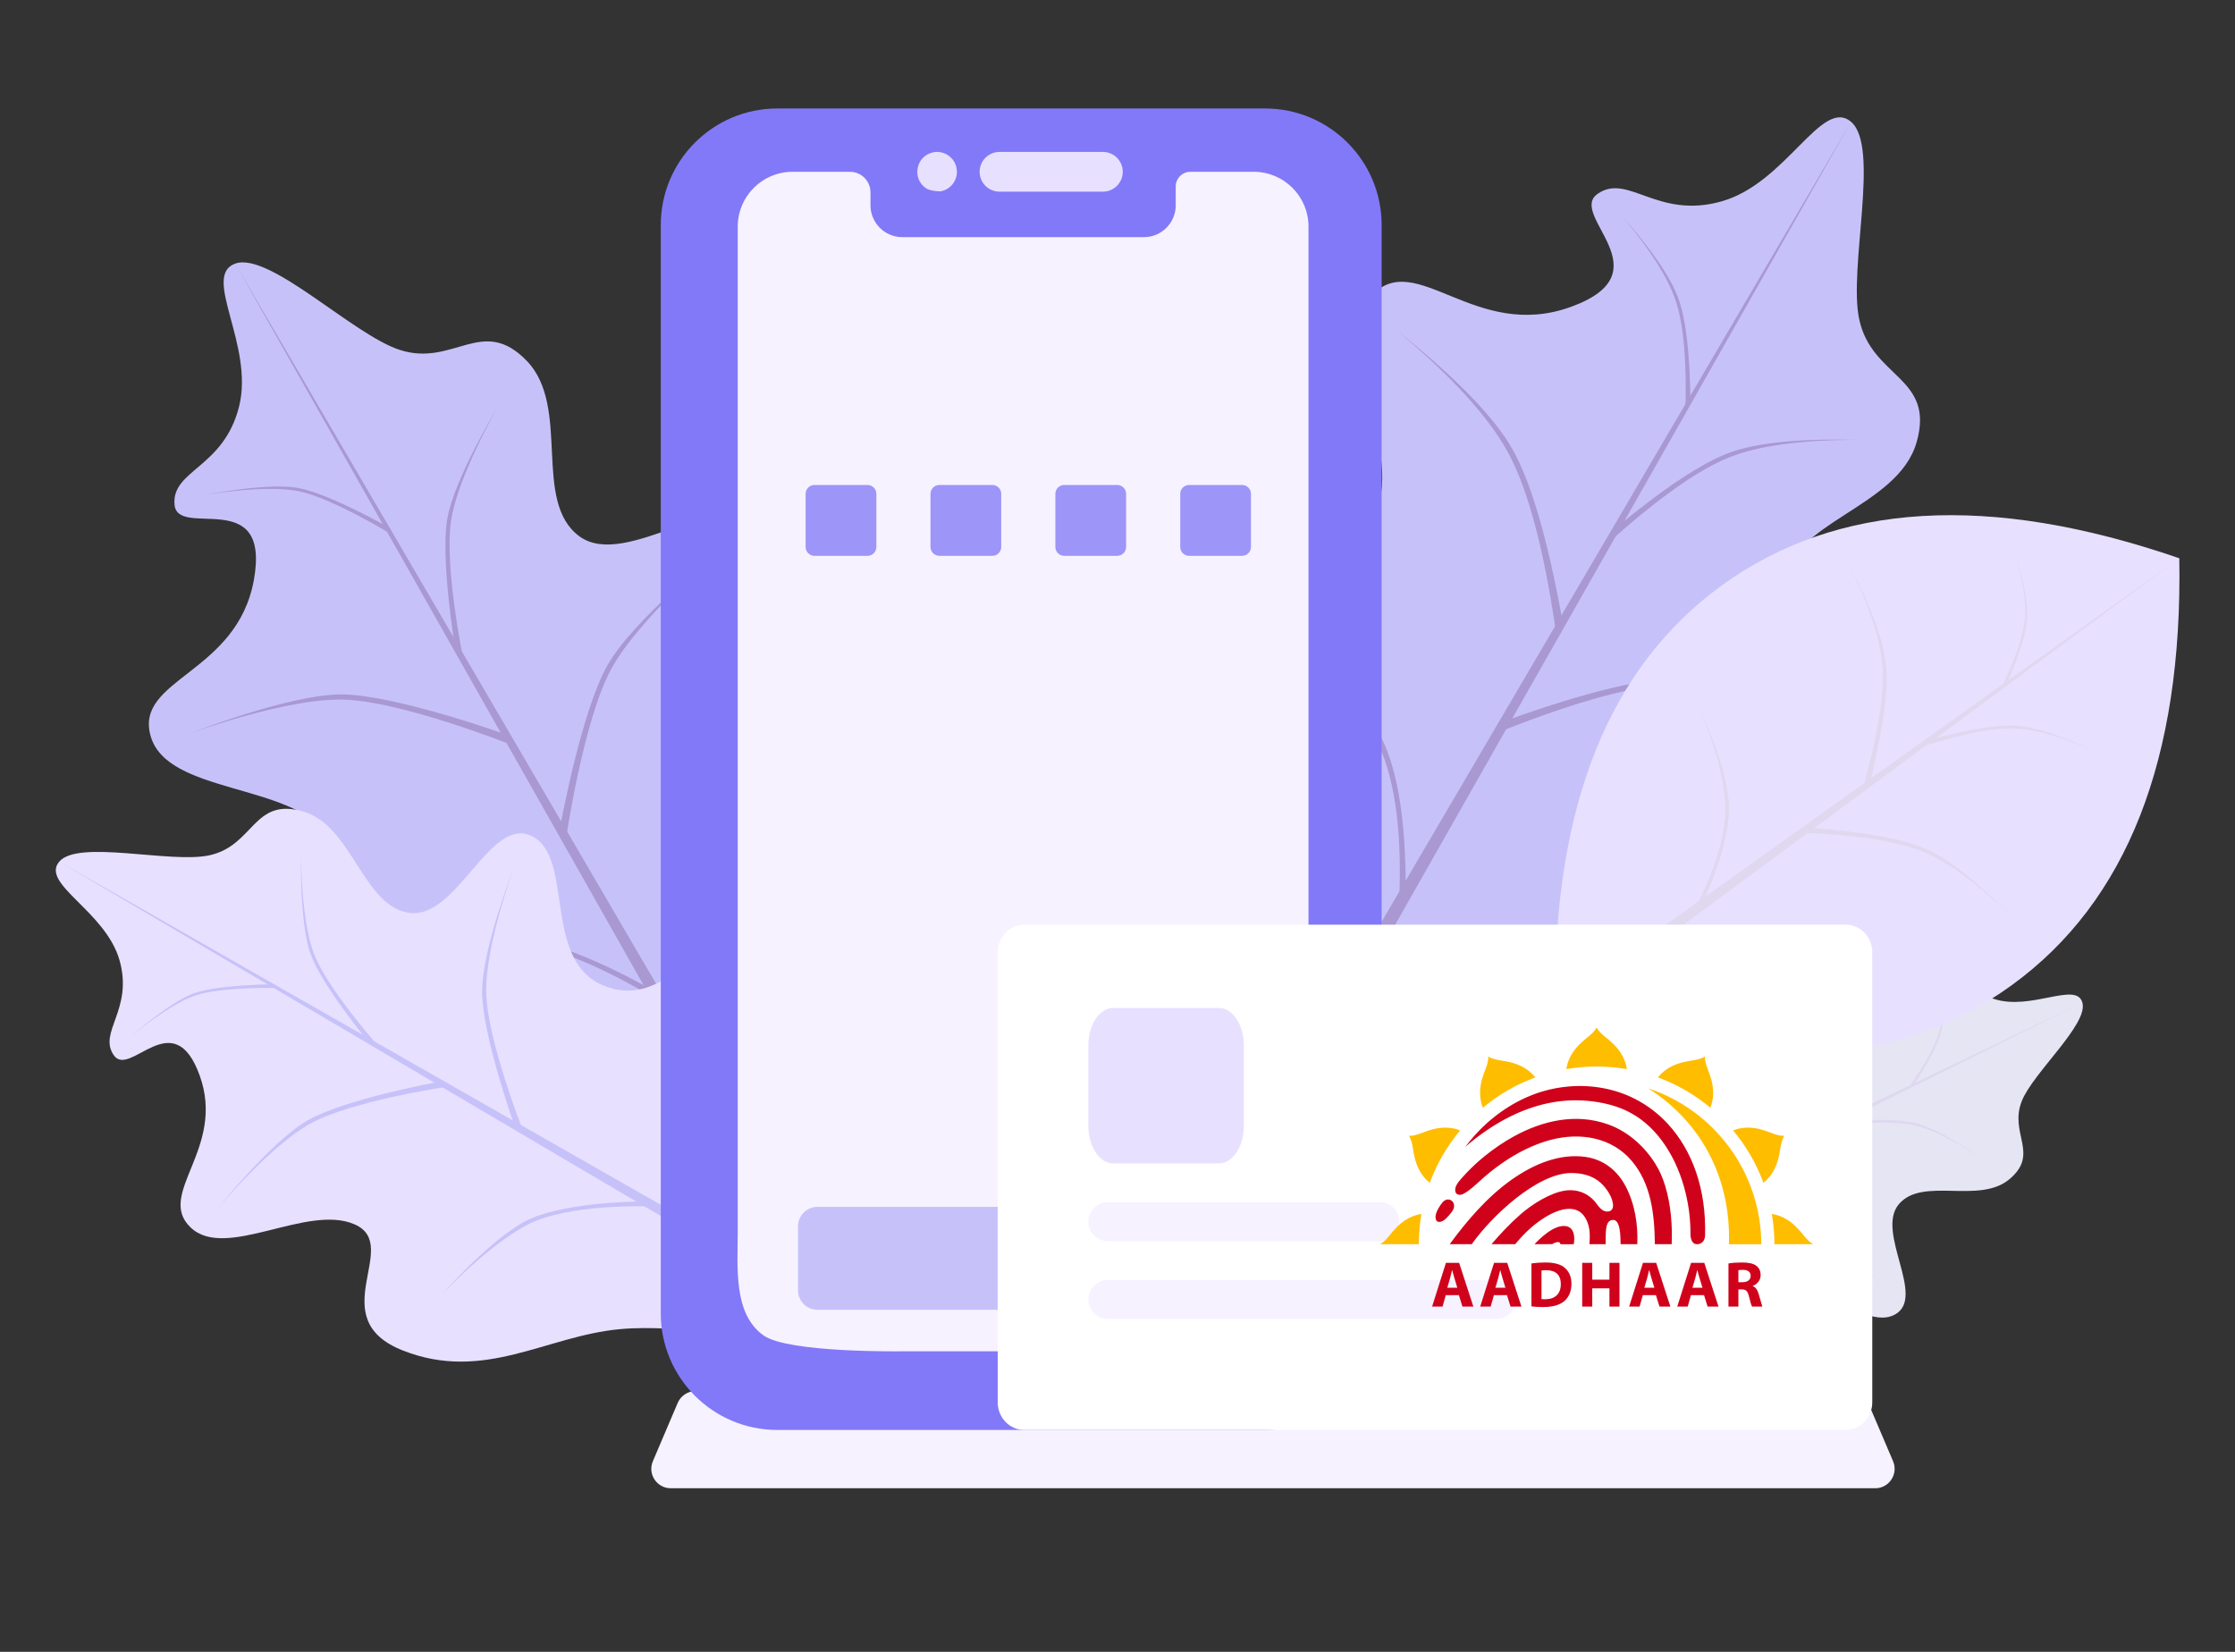 <svg width="115" height="85" viewBox="0 0 115 85" fill="none" xmlns="http://www.w3.org/2000/svg">
<rect x="0" y="0" width="115" height="85" fill="#333333" stroke="none"/>
<mask id="mask0" mask-type="alpha" maskUnits="userSpaceOnUse" x="0" y="0" width="115" height="85">
<path d="M115 0.582H0V84.582H115V0.582Z" fill="white"/>
</mask>
<g mask="url(#mask0)">
<path d="M76.219 67.213C79.741 69.104 86.426 71.084 88.646 70.846C90.867 70.609 88.907 68.116 91.079 66.684C93.251 65.253 95.856 68.536 97.498 67.645C99.14 66.754 96.486 63.403 97.703 61.966C98.92 60.529 101.828 61.995 103.396 60.677C104.964 59.36 103.356 58.33 104.034 56.647C104.621 55.19 107.455 52.71 107.148 51.595C106.842 50.48 104.511 52.03 102.591 51.401C100.67 50.771 100.737 49.11 99.623 49.129C98.51 49.148 100.027 52.241 97.059 51.496C94.09 50.75 94.186 47.452 92.311 47.861C90.436 48.271 90.516 52.212 88.774 53.305C87.031 54.399 86.442 50.154 83.599 52.111C80.755 54.067 80.902 57.132 79.487 59.694C78.253 61.929 76.327 63.283 75.8 66.353C75.766 66.548 76.04 67.117 76.219 67.213V67.213Z" fill="#E6E5F4"/>
<path d="M87.674 68.865C86.619 67.555 85.573 66.575 84.535 65.924C83.498 65.273 81.931 64.972 79.836 65.021L80.18 64.853C82.276 64.89 83.785 65.218 84.707 65.84C85.629 66.461 86.618 67.47 87.674 68.865Z" fill="#DFD8EF"/>
<path d="M84.56 54.625C84.943 56.263 85.072 57.691 84.946 58.909C84.82 60.127 84.121 61.604 82.848 63.34L83.192 63.172C84.398 61.383 85.04 59.935 85.118 58.825C85.196 57.716 85.01 56.316 84.56 54.625Z" fill="#DFD8EF"/>
<path d="M96.859 66.302C95.58 64.533 94.422 63.324 93.385 62.673C92.347 62.022 90.641 61.434 88.266 60.91L88.61 60.742C90.986 61.352 92.634 61.967 93.557 62.589C94.479 63.21 95.579 64.448 96.859 66.302Z" fill="#DFD8EF"/>
<path d="M92.319 49.137C92.925 51.233 93.166 52.891 93.04 54.109C92.914 55.327 92.327 57.033 91.277 59.228L91.621 59.06C92.604 56.813 93.134 55.134 93.212 54.025C93.29 52.916 92.992 51.286 92.319 49.137Z" fill="#DFD8EF"/>
<path d="M102.001 59.648C100.581 58.685 99.401 58.103 98.46 57.901C97.519 57.7 96.102 57.724 94.207 57.976L94.416 57.759C96.334 57.571 97.717 57.582 98.565 57.793C99.413 58.004 100.558 58.623 102.001 59.648V59.648Z" fill="#DFD8EF"/>
<path d="M99.858 50.078C100 51.396 99.969 52.412 99.765 53.127C99.562 53.842 99.031 54.801 98.172 56.002L98.395 55.938C99.22 54.698 99.714 53.75 99.877 53.095C100.041 52.44 100.034 51.434 99.858 50.078Z" fill="#DFD8EF"/>
<path d="M107.148 51.593L70.127 69.971L69.875 69.455L107.148 51.593Z" fill="#DFD8EF"/>
<path d="M66.293 58.059C73.104 57.371 84.489 53.782 87.414 51.318C90.338 48.855 85.17 47.192 86.883 43.08C88.596 38.969 95.437 41.135 96.914 38.297C98.392 35.46 91.417 33.244 91.769 30.039C92.12 26.834 97.652 26.129 98.617 22.757C99.581 19.385 96.311 19.463 95.663 16.425C95.101 13.794 96.749 7.56 95.247 6.271C93.744 4.982 91.92 9.414 88.59 10.36C85.261 11.305 83.765 8.883 82.202 9.976C80.64 11.069 85.756 14.007 80.827 15.792C75.899 17.576 72.877 12.801 70.607 15.178C68.337 17.555 72.225 23.073 70.799 26.294C69.372 29.516 64.471 24.053 62.307 29.553C60.144 35.054 63.288 39.264 63.733 44.256C64.121 48.611 62.683 52.379 64.874 57.24C65.013 57.55 65.946 58.095 66.293 58.06L66.293 58.059Z" fill="#C6C2F9"/>
<path d="M84.14 49.435C81.388 48.586 78.964 48.195 76.868 48.264C74.772 48.334 72.26 49.407 69.332 51.483L69.66 50.916C72.67 48.959 75.127 47.981 77.032 47.98C78.936 47.98 81.305 48.465 84.14 49.435Z" fill="#A998D2"/>
<path d="M66.086 32.199C68.198 34.158 69.748 36.062 70.736 37.912C71.724 39.761 72.145 42.528 72 46.211L72.328 45.643C72.327 41.949 71.851 39.278 70.9 37.628C69.948 35.978 68.344 34.169 66.086 32.199Z" fill="#A998D2"/>
<path d="M94.726 37.003C91.217 35.716 88.414 35.107 86.318 35.176C84.222 35.246 81.237 36.045 77.363 37.576L77.691 37.008C81.647 35.598 84.578 34.893 86.482 34.893C88.386 34.892 91.134 35.595 94.726 37.003Z" fill="#A998D2"/>
<path d="M71.844 16.98C74.713 19.375 76.641 21.498 77.629 23.348C78.617 25.197 79.417 28.182 80.028 32.302L80.356 31.735C79.599 27.603 78.744 24.713 77.793 23.064C76.841 21.414 74.858 19.386 71.844 16.98Z" fill="#A998D2"/>
<path d="M95.654 22.632C92.717 22.625 90.484 22.929 88.955 23.543C87.427 24.157 85.438 25.55 82.988 27.721L83.078 27.214C85.62 25.11 87.594 23.802 89 23.29C90.406 22.777 92.624 22.558 95.654 22.632V22.632Z" fill="#A998D2"/>
<path d="M83.445 11.097C84.908 12.832 85.837 14.304 86.233 15.514C86.629 16.724 86.793 18.594 86.724 21.122L86.98 20.817C86.962 18.267 86.756 16.448 86.361 15.362C85.966 14.275 84.994 12.854 83.445 11.097V11.097Z" fill="#A998D2"/>
<path d="M95.246 6.268L61.273 66.1L60.422 65.608L95.246 6.268Z" fill="#A998D2"/>
<path fill-rule="evenodd" clip-rule="evenodd" d="M80.65 52.272C90.12 55.392 97.74 54.89 103.525 50.687C109.444 46.386 112.314 39.066 112.134 28.727C102.357 25.36 94.509 25.828 88.589 30.129C82.8 34.335 79.968 41.414 80.012 51.394C80.013 51.62 80.431 52.2 80.65 52.273L80.65 52.272Z" fill="#E8E0FF"/>
<path d="M87.49 36.563C88.24 38.318 88.665 39.889 88.765 41.275C88.864 42.661 88.374 44.449 87.293 46.639L87.644 46.384C88.64 44.147 89.072 42.402 88.94 41.147C88.809 39.892 88.325 38.364 87.49 36.563H87.49Z" fill="#DFD8EF"/>
<path d="M103.532 47.19C101.755 45.465 100.222 44.341 98.935 43.818C97.647 43.295 95.625 42.975 92.867 42.857L93.219 42.602C95.994 42.815 97.957 43.177 99.11 43.69C100.263 44.203 101.737 45.37 103.532 47.189V47.19Z" fill="#DFD8EF"/>
<path d="M95.078 28.901C96.169 31.125 96.764 32.929 96.864 34.316C96.964 35.702 96.643 37.724 95.903 40.383L96.254 40.128C96.909 37.423 97.171 35.443 97.04 34.188C96.908 32.933 96.254 31.171 95.078 28.901H95.078Z" fill="#DFD8EF"/>
<path d="M107.968 38.74C106.192 37.944 104.758 37.526 103.667 37.486C102.576 37.446 100.997 37.753 98.93 38.407L99.121 38.124C101.226 37.536 102.774 37.276 103.763 37.345C104.752 37.414 106.153 37.879 107.968 38.74Z" fill="#DFD8EF"/>
<path d="M103.686 28.468C104.104 29.912 104.27 31.054 104.183 31.893C104.096 32.733 103.692 33.908 102.969 35.42L103.206 35.304C103.883 33.756 104.248 32.6 104.302 31.835C104.355 31.071 104.15 29.949 103.686 28.468V28.468Z" fill="#DFD8EF"/>
<path d="M112.131 28.725L80.52 52.097L80.137 51.569L112.131 28.725Z" fill="#DFD8EF"/>
<path d="M40.619 61.605C43.266 55.715 45.704 44.722 45.076 41.173C44.448 37.623 40.662 41.064 38.122 37.728C35.583 34.393 40.566 29.823 38.952 27.279C37.339 24.736 32.253 29.392 29.81 27.596C27.367 25.8 29.397 20.947 27.108 18.572C24.818 16.196 23.342 18.904 20.565 18.004C18.159 17.224 13.863 12.942 12.106 13.563C10.35 14.184 13.097 17.761 12.299 20.927C11.502 24.093 8.826 24.174 8.98 25.966C9.135 27.757 13.934 24.96 13.066 29.827C12.197 34.694 6.89 34.916 7.755 37.89C8.621 40.863 14.941 40.285 16.891 42.967C18.841 45.649 12.089 47.082 15.546 51.439C19.003 55.797 23.909 55.21 28.181 57.197C31.907 58.931 34.297 61.879 39.284 62.379C39.602 62.41 40.484 61.905 40.619 61.605Z" fill="#C6C2F9"/>
<path d="M42.007 42.964C42.007 42.964 39.027 45.737 37.631 48.355C36.236 50.972 36.703 56.028 36.703 56.028L36.396 55.492C36.396 55.492 36.133 50.421 37.477 48.087C38.821 45.753 42.007 42.964 42.007 42.964Z" fill="#A998D2"/>
<path d="M19.48 49.602C19.48 49.602 23.362 48.397 26.318 48.492C29.273 48.587 33.666 51.367 33.666 51.367L33.359 50.832C33.359 50.832 28.849 48.223 26.164 48.225C23.479 48.226 19.48 49.602 19.48 49.602Z" fill="#A998D2"/>
<path d="M36.87 28.461C36.87 28.461 32.822 31.853 31.426 34.471C30.03 37.089 29.163 42.918 29.163 42.918L28.855 42.382C28.855 42.382 29.928 36.538 31.272 34.203C32.616 31.869 36.87 28.461 36.87 28.461Z" fill="#A998D2"/>
<path d="M9.805 37.73C9.805 37.73 14.755 35.906 17.71 36.001C20.665 36.096 26.126 38.257 26.126 38.257L25.819 37.721C25.819 37.721 20.241 35.732 17.556 35.733C14.871 35.735 9.805 37.73 9.805 37.73Z" fill="#A998D2"/>
<path d="M25.614 20.938C25.614 20.938 23.532 24.532 23.202 26.84C22.873 29.147 23.793 33.682 23.793 33.682L23.423 33.37C23.423 33.37 22.65 28.768 23.017 26.684C23.384 24.599 25.614 20.938 25.614 20.938Z" fill="#A998D2"/>
<path d="M10.48 25.479C10.48 25.479 13.631 24.912 15.388 25.281C17.144 25.651 20.181 27.52 20.181 27.52L20.054 27.168C20.054 27.168 16.929 25.388 15.324 25.105C13.719 24.822 10.48 25.479 10.48 25.479Z" fill="#A998D2"/>
<path d="M12.105 13.565L45.727 71.104L44.926 71.569L12.105 13.565Z" fill="#A998D2"/>
<path d="M42.404 66.429C41.885 61.225 39.163 52.527 37.292 50.294C35.421 48.06 34.154 52.011 31.029 50.705C27.904 49.398 29.555 44.17 27.399 43.042C25.242 41.915 23.553 47.246 21.117 46.98C18.68 46.714 18.148 42.486 15.585 41.752C13.022 41.017 13.079 43.515 10.769 44.013C8.768 44.444 4.03 43.188 3.049 44.337C2.068 45.487 5.436 46.877 6.153 49.421C6.869 51.965 5.027 53.109 5.857 54.303C6.687 55.496 8.924 51.585 10.277 55.349C11.631 59.114 7.999 61.427 9.805 63.16C11.61 64.893 15.808 61.919 18.256 63.007C20.704 64.094 16.548 67.843 20.728 69.493C24.909 71.143 28.111 68.737 31.907 68.394C35.218 68.095 38.082 69.191 41.78 67.514C42.016 67.407 42.43 66.694 42.404 66.429Z" fill="#E8E0FF"/>
<path d="M35.861 52.798C35.861 52.798 34.889 55.953 34.966 58.356C35.043 60.758 37.408 64.112 37.408 64.112L36.977 63.862C36.977 63.862 34.749 60.413 34.75 58.231C34.751 56.048 35.861 52.798 35.861 52.798Z" fill="#C6C2F9"/>
<path d="M22.746 66.606C22.746 66.606 24.982 64.183 27.092 63.048C29.203 61.914 33.403 62.077 33.403 62.077L32.971 61.827C32.971 61.827 28.758 61.831 26.876 62.923C24.994 64.016 22.746 66.606 22.746 66.606Z" fill="#C6C2F9"/>
<path d="M26.414 44.717C26.414 44.717 24.944 48.74 25.02 51.143C25.097 53.545 26.839 57.984 26.839 57.984L26.407 57.734C26.407 57.734 24.803 53.2 24.805 51.018C24.806 48.835 26.414 44.717 26.414 44.717Z" fill="#C6C2F9"/>
<path d="M11.176 62.215C11.176 62.215 13.911 58.924 16.021 57.79C18.131 56.655 22.831 55.95 22.831 55.95L22.399 55.7C22.399 55.7 17.687 56.572 15.805 57.665C13.923 58.757 11.176 62.215 11.176 62.215Z" fill="#C6C2F9"/>
<path d="M15.489 44.018C15.489 44.018 15.478 47.384 16.177 49.136C16.876 50.888 19.35 53.693 19.35 53.693L18.964 53.624C18.964 53.624 16.567 50.712 15.984 49.102C15.402 47.491 15.489 44.018 15.489 44.018Z" fill="#C6C2F9"/>
<path d="M6.711 53.352C6.711 53.352 8.691 51.673 10.071 51.218C11.452 50.764 14.335 50.84 14.335 50.84L14.103 50.645C14.103 50.645 11.195 50.667 9.955 51.121C8.716 51.575 6.711 53.352 6.711 53.352Z" fill="#C6C2F9"/>
<path d="M3.047 44.34L49.812 71.013L49.438 71.665L3.047 44.34Z" fill="#C6C2F9"/>
<path d="M34.871 72.19C35.029 71.821 35.391 71.582 35.791 71.582H95.207C95.608 71.582 95.97 71.821 96.127 72.19L97.406 75.19C97.687 75.85 97.203 76.582 96.486 76.582H34.513C33.796 76.582 33.312 75.85 33.593 75.19L34.871 72.19Z" fill="#F6F2FF"/>
<path d="M65.091 5.582H40C36.686 5.582 34 8.268 34 11.582V67.582C34 70.896 36.686 73.582 40 73.582H65.091C68.405 73.582 71.091 70.896 71.091 67.582V11.582C71.091 8.268 68.405 5.582 65.091 5.582Z" fill="#8279F8"/>
<path d="M64.509 8.84H61.253C60.835 8.84 60.496 9.179 60.496 9.598V10.567C60.496 11.466 59.762 12.202 58.865 12.202H46.422C45.525 12.202 44.79 11.466 44.79 10.567V9.897C44.79 9.313 44.318 8.84 43.735 8.84H40.778C39.221 8.84 37.959 10.104 37.959 11.664V63.405C37.959 65.192 37.717 67.619 39.297 68.725C40.586 69.626 46.443 69.534 46.443 69.534H64.509C66.066 69.534 67.328 68.27 67.328 66.71V11.664C67.328 10.104 66.066 8.84 64.509 8.84Z" fill="#F6F2FF"/>
<path d="M63.907 62.102H42.062C41.51 62.102 41.062 62.549 41.062 63.102V66.4C41.062 66.953 41.51 67.4 42.062 67.4H63.907C64.459 67.4 64.907 66.953 64.907 66.4V63.102C64.907 62.549 64.459 62.102 63.907 62.102Z" fill="#C6C2F9"/>
<path d="M56.751 9.862H51.426C50.863 9.862 50.406 9.405 50.406 8.84C50.406 8.276 50.863 7.818 51.426 7.818H56.751C57.315 7.818 57.771 8.276 57.771 8.84C57.771 9.405 57.315 9.862 56.751 9.862Z" fill="#E8E0FF"/>
<path d="M47.651 9.69C46.921 9.209 47.098 8.034 48.017 7.838C48.642 7.709 49.237 8.194 49.237 8.84C49.237 9.314 48.91 9.74 48.416 9.843C48.35 9.855 47.859 9.831 47.651 9.69Z" fill="#E8E0FF"/>
<path fill-rule="evenodd" clip-rule="evenodd" d="M41.908 28.602H44.637C44.887 28.602 45.092 28.397 45.092 28.147V25.411C45.092 25.161 44.887 24.956 44.637 24.956H41.908C41.658 24.956 41.453 25.161 41.453 25.411V28.147C41.453 28.397 41.658 28.602 41.908 28.602ZM48.333 28.602H51.062C51.312 28.602 51.517 28.397 51.517 28.147V25.411C51.517 25.161 51.312 24.956 51.062 24.956H48.333C48.083 24.956 47.878 25.161 47.878 25.411V28.147C47.878 28.397 48.083 28.602 48.333 28.602ZM57.487 28.602H54.758C54.508 28.602 54.303 28.397 54.303 28.147V25.411C54.303 25.161 54.508 24.956 54.758 24.956H57.487C57.737 24.956 57.942 25.161 57.942 25.411V28.147C57.942 28.397 57.737 28.602 57.487 28.602ZM61.183 28.602H63.912C64.162 28.602 64.367 28.397 64.367 28.147V25.411C64.367 25.161 64.162 24.956 63.912 24.956H61.183C60.933 24.956 60.728 25.161 60.728 25.411V28.147C60.728 28.397 60.933 28.602 61.183 28.602Z" fill="#9D95F8"/>
<path d="M96.336 72.16C96.336 69.392 96.336 59.8 96.336 57.485V54.89V49.004C96.336 48.222 95.725 47.582 94.978 47.582H94.495C92.557 47.582 54.804 47.582 52.694 47.582C51.947 47.582 51.336 48.222 51.336 49.004V54.89C51.336 56.705 51.336 58.264 51.336 60.079V72.16C51.336 72.942 51.947 73.582 52.694 73.582H59.205H59.736C60.375 73.582 93.659 73.582 94.978 73.582C95.725 73.582 96.336 72.942 96.336 72.16Z" fill="white"/>
<path d="M71 61.867H57C56.448 61.867 56 62.315 56 62.867C56 63.419 56.448 63.867 57 63.867H71C71.552 63.867 72 63.419 72 62.867C72 62.315 71.552 61.867 71 61.867Z" fill="#F6F2FF"/>
<path d="M77 65.867H57C56.448 65.867 56 66.315 56 66.867C56 67.419 56.448 67.867 57 67.867H77C77.552 67.867 78 67.419 78 66.867C78 66.315 77.552 65.867 77 65.867Z" fill="#F6F2FF"/>
<path fill-rule="evenodd" clip-rule="evenodd" d="M71 64.024C71.199 63.925 71.349 63.754 71.498 63.571C71.679 63.349 71.857 63.137 72.077 62.956C72.341 62.74 72.693 62.533 73.137 62.467C73.05 62.973 73.004 63.493 73.003 64.024H71ZM72.494 58.446L72.494 58.446L72.494 58.446C72.716 58.459 72.931 58.386 73.151 58.302C73.42 58.2 73.68 58.106 73.96 58.059C74.299 58.004 74.71 58.001 75.129 58.169C74.465 58.964 73.933 59.874 73.567 60.864C73.215 60.585 73.013 60.229 72.893 59.91C72.793 59.643 72.744 59.371 72.698 59.087C72.661 58.855 72.617 58.631 72.494 58.446ZM76.576 54.362L76.576 54.362V54.362C76.761 54.485 76.985 54.529 77.217 54.567C77.501 54.612 77.772 54.661 78.039 54.761C78.36 54.882 78.718 55.085 78.997 55.44C78.006 55.804 77.096 56.336 76.299 57C76.132 56.58 76.134 56.168 76.19 55.829C76.236 55.548 76.331 55.288 76.433 55.02C76.516 54.8 76.59 54.584 76.576 54.362ZM82.152 52.867V52.867L82.153 52.867C82.251 53.066 82.423 53.216 82.605 53.365C82.828 53.547 83.039 53.724 83.22 53.944C83.438 54.21 83.646 54.566 83.71 55.014C83.204 54.927 82.683 54.881 82.152 54.881C81.621 54.881 81.101 54.927 80.594 55.014C80.659 54.566 80.867 54.21 81.085 53.944C81.266 53.724 81.477 53.547 81.699 53.365C81.882 53.216 82.053 53.066 82.152 52.867ZM87.728 54.362V54.362L87.728 54.362C87.715 54.584 87.788 54.8 87.872 55.02C87.974 55.288 88.068 55.548 88.115 55.829C88.17 56.168 88.173 56.58 88.005 56.999C87.209 56.336 86.299 55.805 85.308 55.44C85.587 55.085 85.945 54.882 86.265 54.761C86.532 54.661 86.804 54.612 87.087 54.566C87.32 54.529 87.543 54.485 87.728 54.362ZM91.811 58.446L91.81 58.446H91.811C91.688 58.631 91.644 58.855 91.606 59.087C91.56 59.371 91.512 59.643 91.412 59.909C91.291 60.229 91.089 60.585 90.737 60.864C90.372 59.874 89.84 58.964 89.175 58.169C89.594 58.001 90.006 58.004 90.344 58.059C90.625 58.106 90.885 58.2 91.153 58.302C91.373 58.386 91.589 58.459 91.811 58.446ZM91.167 62.467C91.611 62.533 91.964 62.74 92.228 62.956C92.448 63.137 92.626 63.349 92.807 63.571C92.956 63.754 93.106 63.925 93.305 64.024H91.301C91.301 63.493 91.255 62.973 91.167 62.467ZM84.811 56.006C88.178 57.119 90.612 60.287 90.626 64.025H88.96C89.07 60.759 87.646 57.812 84.811 56.006Z" fill="#FFBD00"/>
<path fill-rule="evenodd" clip-rule="evenodd" d="M85.149 64.024H86.015C86.057 63.083 85.976 61.968 85.672 60.994C85.612 60.802 85.543 60.615 85.465 60.437C85.281 60.016 85.033 59.635 84.737 59.283C84.408 58.892 84.017 58.541 83.575 58.264C83.445 58.182 83.31 58.106 83.171 58.038V58.038C83.032 57.97 82.889 57.91 82.742 57.858L82.741 57.857C81.055 57.258 79.349 57.684 77.918 58.463C77.64 58.615 77.371 58.78 77.116 58.953C76.86 59.127 76.617 59.309 76.388 59.494H76.388L76.388 59.495C76.116 59.715 75.776 60.016 75.44 60.373C75.374 60.443 75.308 60.514 75.245 60.587C75.074 60.78 74.812 61.05 74.89 61.33C74.952 61.552 75.238 61.487 75.338 61.41C75.49 61.328 75.659 61.198 75.802 61.076C75.997 60.911 76.181 60.734 76.374 60.566C77.153 59.89 77.966 59.369 78.767 59.016C78.941 58.939 79.116 58.87 79.29 58.809C79.464 58.748 79.636 58.695 79.807 58.65L79.808 58.65C81.298 58.263 82.917 58.514 83.953 59.729C84.951 60.9 85.134 62.467 85.149 64.024ZM74.405 62.701C74.498 62.614 74.593 62.501 74.691 62.375C74.83 62.2 74.844 62.03 74.789 61.907C74.769 61.861 74.738 61.822 74.702 61.791C74.666 61.761 74.623 61.74 74.577 61.729C74.464 61.703 74.329 61.744 74.215 61.883C74.086 62.04 73.907 62.31 73.871 62.548C73.864 62.592 73.862 62.636 73.867 62.676C73.871 62.716 73.882 62.754 73.9 62.788L73.9 62.788L73.9 62.788C73.929 62.844 73.978 62.874 74.043 62.876C74.057 62.877 74.072 62.876 74.088 62.874C74.103 62.873 74.12 62.87 74.137 62.865V62.866L74.138 62.865C74.226 62.844 74.315 62.785 74.405 62.701ZM83.387 64.024H84.246C84.287 63.01 84.123 61.962 83.652 61.055C83.223 60.23 82.514 59.67 81.597 59.534C80.257 59.337 78.905 59.904 77.762 60.716C76.518 61.6 75.491 62.8 74.593 64.024L75.728 64.023C76.749 62.574 79.098 60.376 80.826 60.361C81.377 60.357 81.937 60.486 82.351 60.856C82.651 61.123 83.014 61.643 82.997 62.065C82.986 62.316 82.764 62.392 82.551 62.315C82.386 62.255 82.269 62.103 82.153 61.944C81.777 61.428 81.191 61.175 80.547 61.263C79.78 61.368 78.829 61.964 78.216 62.506C77.687 62.974 77.201 63.486 76.743 64.024H77.963C78.41 63.484 78.882 63.024 79.489 62.646C79.681 62.526 79.917 62.399 80.166 62.314C80.793 62.098 81.417 62.153 81.694 62.934C81.803 63.241 81.819 63.51 81.787 64.004L81.787 64.024H82.616L82.618 63.999C82.619 63.729 82.613 63.546 82.638 63.279C82.659 63.048 82.73 62.808 82.945 62.78C83.4 62.684 83.378 63.698 83.387 64.024ZM77.541 66.646H76.867L76.7 67.234H76.163L76.874 64.984H77.554L78.285 67.234H77.724L77.541 66.646ZM76.944 66.266H77.461C77.325 65.826 77.237 65.525 77.197 65.361H77.191L77.084 65.788L76.944 66.266ZM75.066 66.646H74.391L74.225 67.234H73.688L74.398 64.984H75.079L75.81 67.234H75.249L75.066 66.646ZM74.468 66.266H74.985C74.85 65.826 74.762 65.525 74.722 65.361H74.715L74.608 65.788L74.468 66.266ZM78.799 67.224V65.014C79.021 64.981 79.259 64.964 79.513 64.964C79.992 64.964 80.336 65.064 80.545 65.265C80.753 65.466 80.857 65.728 80.857 66.052C80.857 66.435 80.739 66.731 80.501 66.942C80.264 67.152 79.897 67.257 79.403 67.257C79.173 67.257 78.972 67.246 78.799 67.224ZM79.316 65.381V66.846C79.345 66.853 79.407 66.856 79.503 66.856C79.759 66.856 79.959 66.788 80.099 66.653C80.24 66.518 80.31 66.325 80.31 66.072C80.31 65.841 80.246 65.664 80.118 65.543C79.989 65.422 79.804 65.361 79.563 65.361C79.461 65.361 79.379 65.368 79.316 65.381ZM81.411 64.984H81.928V65.848H82.812V64.984H83.329V67.234H82.812V66.296H81.928V67.234H81.411V64.984ZM85.204 66.646H84.53L84.364 67.234H83.826L84.537 64.984H85.218L85.948 67.234H85.388L85.204 66.646ZM84.607 66.266H85.124C84.989 65.826 84.901 65.525 84.861 65.361H84.854L84.747 65.788L84.607 66.266ZM87.68 66.646H87.006L86.839 67.234H86.302L87.012 64.984H87.693L88.424 67.234H87.863L87.68 66.646ZM87.082 66.266H87.6C87.464 65.826 87.376 65.525 87.336 65.361H87.329L87.223 65.788L87.082 66.266ZM88.937 67.234V65.014C89.126 64.981 89.359 64.964 89.635 64.964C89.975 64.964 90.22 65.02 90.369 65.132C90.518 65.245 90.592 65.406 90.592 65.615C90.592 65.739 90.555 65.852 90.48 65.952C90.405 66.053 90.308 66.124 90.189 66.165V66.179C90.329 66.231 90.43 66.369 90.492 66.593C90.607 66.996 90.669 67.209 90.679 67.234H90.152C90.107 67.15 90.054 66.975 89.992 66.71C89.96 66.576 89.918 66.483 89.865 66.429C89.811 66.376 89.726 66.349 89.608 66.349H89.448V67.234H88.937ZM89.448 65.361V65.978H89.661C89.79 65.978 89.892 65.949 89.967 65.891C90.041 65.832 90.079 65.754 90.079 65.655C90.079 65.556 90.045 65.479 89.978 65.425C89.91 65.371 89.815 65.344 89.691 65.344C89.57 65.344 89.489 65.35 89.448 65.361ZM80.291 64.026L80.98 64.024C81.07 63.443 80.893 62.995 80.305 63.101C79.81 63.191 79.277 63.684 78.956 64.024L79.863 64.02C79.964 63.954 80.162 63.878 80.243 63.934C80.274 63.955 80.29 63.985 80.291 64.026ZM87.315 64.025L87.321 64.024H87.324C87.415 64.029 87.572 63.987 87.663 63.834C87.681 63.804 87.696 63.769 87.708 63.729C87.72 63.689 87.728 63.643 87.732 63.592H87.732L87.733 63.581C87.802 61.175 87.065 59.183 85.814 57.83C85.572 57.567 85.309 57.328 85.029 57.115C84.749 56.901 84.452 56.714 84.14 56.554V56.554L84.135 56.552L84.135 56.551C83.084 56.014 81.891 55.808 80.721 55.907C80.493 55.926 80.266 55.957 80.042 55.999C79.817 56.041 79.594 56.095 79.375 56.16L79.372 56.161C78.168 56.517 77.049 57.224 76.136 58.151C75.958 58.332 75.788 58.521 75.628 58.717C75.548 58.814 75.47 58.913 75.395 59.014C76.035 58.462 76.721 57.977 77.439 57.592C77.601 57.505 77.764 57.424 77.927 57.349C78.09 57.273 78.256 57.202 78.423 57.137L78.423 57.137L78.424 57.137C79.058 56.89 79.684 56.733 80.309 56.663C80.935 56.592 81.561 56.609 82.197 56.71C82.649 56.782 83.091 56.901 83.489 57.066C83.566 57.099 83.642 57.133 83.716 57.169C83.789 57.204 83.862 57.242 83.932 57.282H83.933L83.934 57.283V57.283C85.334 58.05 86.307 59.625 86.736 61.402C86.819 61.749 86.882 62.103 86.924 62.46C86.965 62.816 86.985 63.177 86.982 63.537V63.537L86.982 63.557C86.989 63.75 87.055 63.911 87.168 63.984C87.189 63.997 87.212 64.007 87.236 64.014H87.236C87.261 64.021 87.287 64.025 87.315 64.025Z" fill="#D0021B"/>
<path d="M62.727 59.867H57.273C56.573 59.867 56 58.996 56 57.931V53.803C56 52.738 56.573 51.867 57.273 51.867H62.727C63.427 51.867 64 52.738 64 53.803V57.931C64 58.996 63.427 59.867 62.727 59.867Z" fill="#E8E0FF"/>
</g>
</svg>
